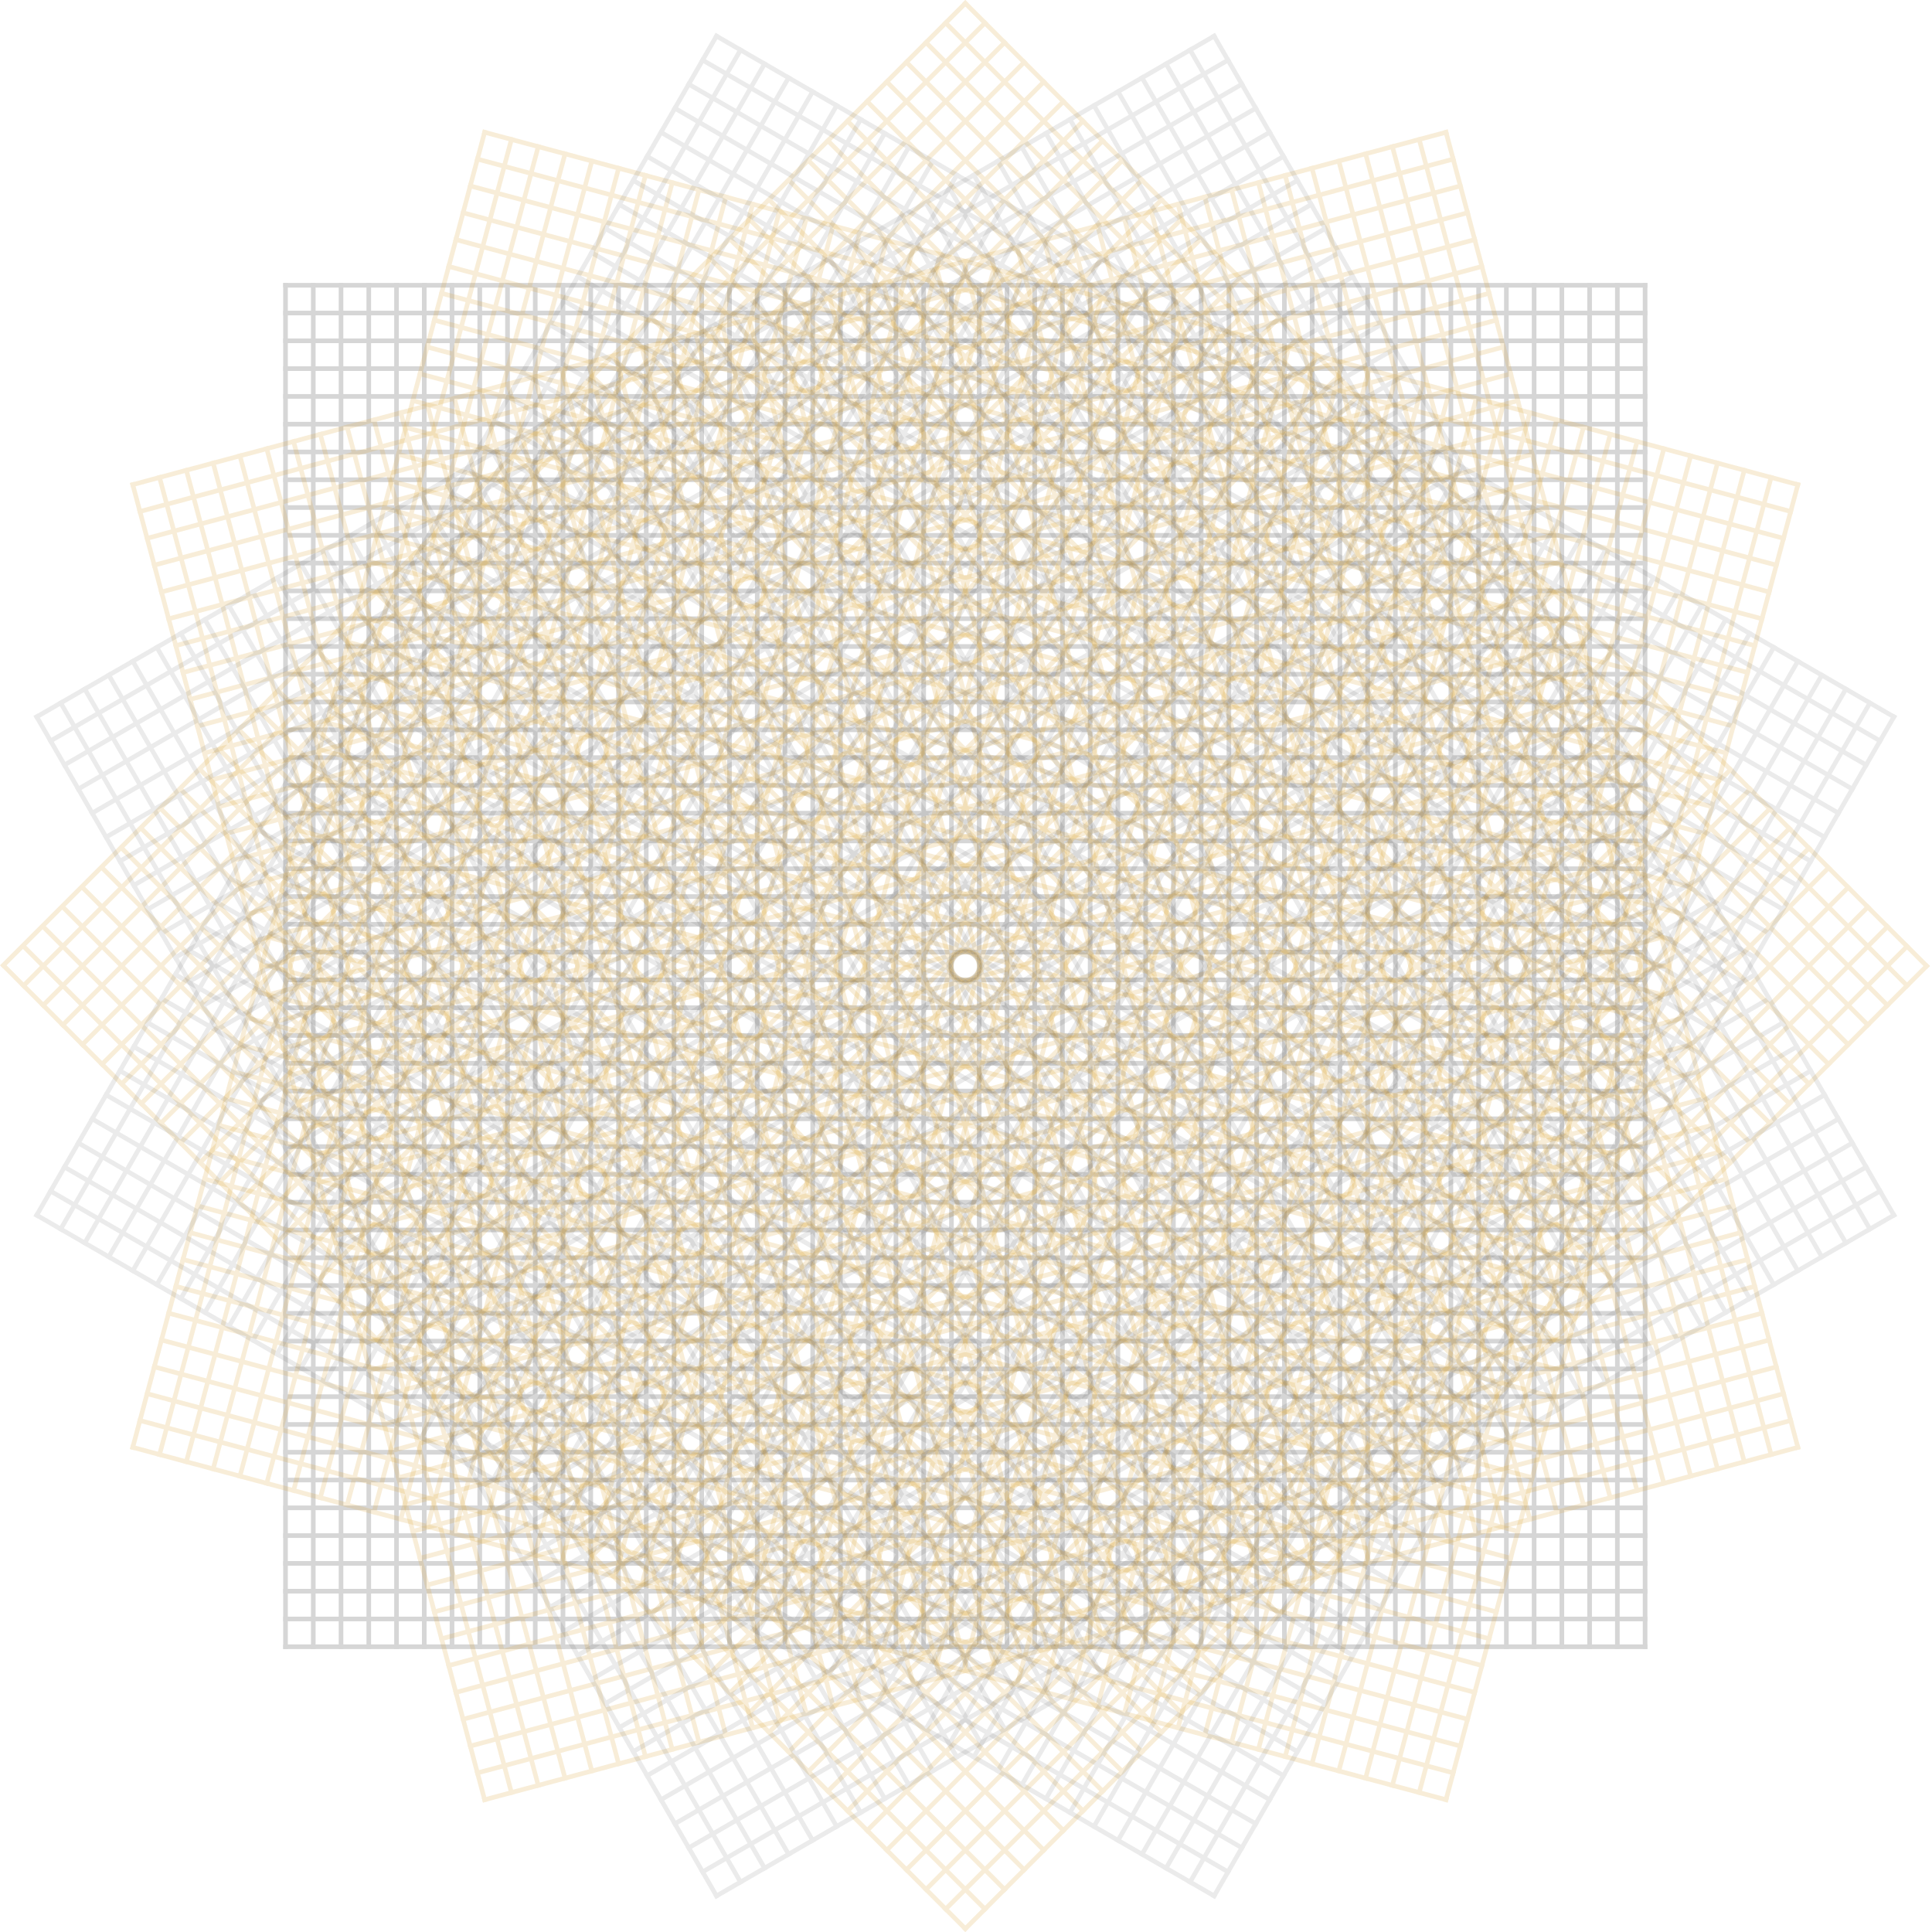 <svg xmlns="http://www.w3.org/2000/svg" width="353" height="353" fill="none" viewBox="0 0 353 353">
    <g opacity=".8">
        <g fill="#000" opacity=".2">
            <path d="M51.747 51.696h.845v249.609h-.845zM56.817 51.696h.845v249.609h-.845zM61.887 51.696h.845v249.609h-.845zM66.956 51.696h.845v249.609h-.845zM72.026 51.696h.845v249.609h-.845zM77.096 51.696h.845v249.609h-.845zM82.165 51.696h.845v249.609h-.845zM87.235 51.696h.845v249.609h-.845zM92.304 51.696h.845v249.609h-.845zM97.374 51.696h.845v249.609h-.845zM102.443 51.696h.845v249.609h-.845zM107.513 51.696h.845v249.609h-.845zM112.583 51.696h.845v249.609h-.845zM117.652 51.696h.845v249.609h-.845zM122.722 51.696h.845v249.609h-.845zM127.791 51.696h.845v249.609h-.845zM132.861 51.696h.845v249.609h-.845zM137.931 51.696h.845v249.609h-.845zM143 51.696h.845v249.609H143zM148.07 51.696h.845v249.609h-.845zM153.139 51.696h.845v249.609h-.845zM158.209 51.696h.845v249.609h-.845zM163.279 51.696h.845v249.609h-.845zM168.348 51.696h.845v249.609h-.845zM173.418 51.696h.845v249.609h-.845zM178.487 51.696h.845v249.609h-.845zM183.557 51.696h.845v249.609h-.845zM188.627 51.696h.845v249.609h-.845zM193.696 51.696h.845v249.609h-.845zM198.766 51.696h.845v249.609h-.845zM203.835 51.696h.845v249.609h-.845zM208.905 51.696h.845v249.609h-.845zM213.974 51.696h.845v249.609h-.845zM219.044 51.696h.845v249.609h-.845zM224.114 51.696h.845v249.609h-.845zM229.183 51.696h.845v249.609h-.845zM234.253 51.696h.845v249.609h-.845zM239.322 51.696h.845v249.609h-.845zM244.392 51.696h.845v249.609h-.845zM249.462 51.696h.845v249.609h-.845zM254.531 51.696h.845v249.609h-.845zM259.601 51.696h.845v249.609h-.845zM264.67 51.696h.845v249.609h-.845zM269.74 51.696h.845v249.609h-.845zM274.81 51.696h.845v249.609h-.845zM279.879 51.696h.845v249.609h-.845zM284.949 51.696h.845v249.609h-.845zM290.018 51.696h.845v249.609h-.845zM295.088 51.696h.845v249.609h-.845zM300.158 51.696h.845v249.609h-.845z"/>
            <path d="M301.003 51.696v.846H51.748v-.846zM301.002 56.772v.846H51.747v-.846zM301.003 61.85v.845H51.748v-.846zM301.003 66.926v.846H51.748v-.846zM301.003 72.003v.846H51.748v-.846zM301.003 77.08v.846H51.748v-.846zM301.003 82.156v.846H51.748v-.846zM301.003 87.233v.846H51.748v-.846zM301.003 92.31v.846H51.748v-.846zM301.003 97.387v.846H51.748v-.846zM301.003 102.463v.846H51.748v-.846zM301.003 107.54v.846H51.748v-.846zM301.003 112.617v.846H51.748v-.846zM301.003 117.694v.846H51.748v-.846zM301.003 122.771v.846H51.748v-.846zM301.003 127.847v.846H51.748v-.846zM301.003 132.924v.846H51.748v-.846zM301.003 138.001v.846H51.748v-.846zM301.003 143.078v.846H51.748v-.846zM301.003 148.155v.846H51.748v-.846zM301.003 153.231v.846H51.748v-.846zM301.003 158.308v.846H51.748v-.846zM301.003 163.385v.846H51.748v-.846zM301.003 168.462v.846H51.748v-.846zM301.003 173.539v.846H51.748v-.846zM301.003 178.615v.846H51.748v-.846zM301.003 183.692v.846H51.748v-.846zM301.003 188.769v.846H51.748v-.846zM301.003 193.846v.846H51.748v-.846zM301.003 198.922v.846H51.748v-.846zM301.003 203.999v.846H51.748v-.846zM301.003 209.076v.846H51.748v-.846zM301.003 214.153v.846H51.748v-.846zM301.003 219.23v.846H51.748v-.846zM301.003 224.306v.846H51.748v-.846zM301.003 229.383v.846H51.748v-.846zM301.003 234.46v.846H51.748v-.846zM301.003 239.537v.846H51.748v-.846zM301.003 244.614v.846H51.748v-.846zM301.003 249.69v.846H51.748v-.846zM301.003 254.767v.846H51.748v-.846zM301.003 259.844v.846H51.748v-.846zM301.003 264.921v.846H51.748v-.846zM301.003 269.998v.846H51.748v-.846zM301.003 275.074v.846H51.748v-.846zM301.003 280.151v.846H51.748v-.846zM301.003 285.228v.846H51.748v-.846zM301.003 290.305v.846H51.748v-.846zM301.003 295.381v.846H51.748v-.846zM301.003 300.458v.846H51.748v-.846z"/>
        </g>
        <g fill="#D1920C" opacity=".2">
            <path d="M176.375 0l.598.598L.598 176.973 0 176.375zM179.96 3.59l.597.598-176.25 176.5-.597-.598zM183.544 7.18l.597.598-176.25 176.5-.597-.598zM187.129 10.77l.597.598-176.25 176.5-.597-.598zM190.714 14.36l.597.598-176.25 176.5-.597-.599zM194.299 17.95l.597.597-176.25 176.5-.597-.598zM197.883 21.539l.597.598-176.25 176.5-.597-.598zM201.468 25.129l.597.598-176.25 176.5-.597-.598zM205.053 28.719l.597.598-176.25 176.5-.597-.598zM208.638 32.309l.597.598-176.25 176.5-.597-.598zM212.222 35.898l.597.599-176.25 176.5-.597-.599zM215.807 39.488l.597.598-176.25 176.5-.597-.598zM219.392 43.078l.597.598-176.25 176.5-.597-.598zM222.977 46.668l.597.598-176.25 176.5-.597-.598zM226.561 50.258l.597.598-176.25 176.5-.597-.598zM230.146 53.847l.597.599-176.25 176.5-.597-.599zM233.731 57.437l.597.599-176.25 176.5-.597-.599zM237.316 61.027l.597.598-176.25 176.5-.597-.598zM240.9 64.617l.597.598-176.25 176.5-.597-.598zM244.485 68.207l.597.598-176.25 176.5-.597-.598zM248.07 71.797l.597.598-176.25 176.5-.597-.598zM251.655 75.386l.597.599-176.25 176.5-.597-.598zM255.239 78.976l.597.598-176.25 176.5-.597-.598zM258.824 82.566l.597.598-176.25 176.5-.597-.598zM262.409 86.156l.597.598-176.25 176.5-.597-.598zM265.994 89.746l.597.598-176.25 176.5-.597-.598zM269.578 93.336l.597.598-176.25 176.5-.597-.598zM273.163 96.925l.597.599-176.25 176.5-.597-.599zM276.748 100.515l.597.598-176.25 176.5-.597-.598zM280.333 104.105l.597.598-176.25 176.5-.597-.598zM283.917 107.695l.597.598-176.25 176.5-.597-.598zM287.502 111.285l.597.598-176.25 176.5-.597-.598zM291.087 114.875l.597.598-176.25 176.5-.597-.598zM294.672 118.464l.597.598-176.25 176.5-.597-.598zM298.256 122.054l.597.598-176.25 176.5-.597-.598zM301.841 125.644l.597.598-176.25 176.5-.597-.598zM305.426 129.234l.597.598-176.25 176.5-.597-.598zM309.011 132.824l.597.598-176.25 176.5-.597-.598zM312.595 136.414l.597.598-176.25 176.5-.597-.598zM316.18 140.003l.597.598-176.25 176.5-.597-.598zM319.765 143.593l.597.598-176.25 176.5-.597-.598zM323.35 147.183l.597.598-176.25 176.5-.597-.598zM326.934 150.773l.597.598-176.25 176.5-.597-.598zM330.519 154.363l.597.598-176.25 176.5-.597-.598zM334.104 157.953l.597.598-176.25 176.5-.597-.598zM337.689 161.542l.597.598-176.25 176.5-.597-.598zM341.273 165.132l.597.598-176.25 176.5-.597-.598zM344.858 168.722l.597.598-176.25 176.5-.597-.598zM348.443 172.312l.597.598-176.25 176.5-.597-.598zM352.027 175.902l.597.598L176.374 353l-.597-.598z"/>
            <path d="M352.625 176.5l-.597.598L175.778.598l.597-.598zM349.04 180.09l-.597.598-176.25-176.5.597-.598zM345.455 183.68l-.597.598-176.25-176.5.597-.598zM341.871 187.27l-.597.598-176.25-176.5.597-.598zM338.286 190.859l-.597.598-176.25-176.5.597-.598zM334.701 194.449l-.597.598-176.25-176.5.597-.598zM331.116 198.039l-.597.598-176.25-176.5.597-.598zM327.532 201.629l-.597.598-176.25-176.5.597-.598zM323.947 205.219l-.597.598-176.25-176.5.597-.598zM320.362 208.808l-.597.598-176.25-176.5.597-.598zM316.777 212.398l-.597.598-176.25-176.5.597-.598zM313.193 215.988l-.597.598-176.25-176.5.597-.598zM309.608 219.578l-.597.598-176.25-176.5.597-.598zM306.023 223.168l-.597.598-176.25-176.5.597-.598zM302.438 226.758l-.597.598-176.25-176.5.597-.598zM298.854 230.347l-.597.598-176.25-176.5.597-.598zM295.269 233.937l-.597.598-176.25-176.5.597-.598zM291.684 237.527l-.597.598-176.25-176.5.597-.598zM288.099 241.117l-.597.598-176.25-176.5.597-.598zM284.515 244.707l-.597.598-176.25-176.5.597-.598zM280.93 248.297l-.597.598-176.25-176.5.597-.598zM277.345 251.886l-.597.598-176.25-176.5.597-.598zM273.76 255.476l-.597.598-176.25-176.5.597-.598zM270.176 259.066l-.597.598-176.25-176.5.597-.598zM266.591 262.656l-.597.598-176.25-176.5.597-.598zM263.006 266.246l-.597.598-176.25-176.5.597-.598zM259.422 269.836l-.597.598-176.25-176.5.597-.598zM255.837 273.425l-.597.598-176.25-176.5.597-.598zM252.252 277.015l-.597.598-176.25-176.5.597-.598zM248.667 280.605l-.597.598-176.25-176.5.597-.598zM245.082 284.195l-.597.598-176.25-176.5.597-.598zM241.498 287.785l-.597.598-176.25-176.5.597-.598zM237.913 291.375l-.597.598-176.25-176.5.597-.598zM234.328 294.964l-.597.598-176.25-176.5.597-.598zM230.744 298.554l-.597.598-176.25-176.5.597-.598zM227.159 302.144l-.597.598-176.25-176.5.597-.598zM223.574 305.734l-.597.598-176.25-176.5.597-.598zM219.989 309.324l-.597.598-176.25-176.5.597-.598zM216.405 312.914l-.597.598-176.25-176.5.597-.598zM212.82 316.503l-.597.598-176.25-176.5.597-.598zM209.235 320.093l-.597.598-176.25-176.5.597-.598zM205.65 323.683l-.597.598-176.25-176.5.597-.598zM202.066 327.273l-.597.598-176.25-176.5.597-.598zM198.481 330.863l-.597.598-176.25-176.5.597-.598zM194.896 334.452l-.597.598-176.25-176.5.597-.598zM191.311 338.042l-.597.598-176.25-176.5.597-.598zM187.727 341.632l-.597.598-176.25-176.5.597-.598zM184.142 345.222l-.597.598-176.25-176.5.597-.598zM180.557 348.812l-.597.598L3.71 172.91l.597-.598zM176.972 352.402l-.597.598L.125 176.5l.597-.598z"/>
        </g>
        <g fill="#D1920C" opacity=".2">
            <path d="M264.5 23.646l.219.818L23.957 89.067l-.22-.817zM265.812 28.55l.219.818L25.269 93.97l-.22-.817zM267.124 33.454l.219.817L26.58 98.875l-.22-.817zM268.436 38.358l.219.817L27.893 103.78l-.22-.817zM269.748 43.262l.219.817-240.762 64.604-.22-.818zM271.061 48.166l.219.817-240.762 64.603-.22-.817zM272.373 53.07l.219.817L31.83 118.49l-.22-.817zM273.685 57.973l.219.817-240.762 64.604-.22-.817zM274.997 62.877l.219.817-240.762 64.604-.22-.817zM276.309 67.78l.219.818L35.766 133.2l-.22-.817zM277.621 72.684l.219.818-240.762 64.603-.22-.817zM278.933 77.588l.219.818L38.39 143.009l-.22-.817zM280.245 82.492l.219.817-240.762 64.604-.22-.817zM281.557 87.396l.219.817-240.762 64.604-.22-.817zM282.869 92.3l.219.817-240.762 64.604-.22-.818zM284.182 97.204l.219.817-240.762 64.603-.22-.817zM285.494 102.107l.219.817L44.95 167.528l-.22-.817zM286.806 107.011l.219.817-240.762 64.604-.22-.817zM288.118 111.915l.219.817-240.762 64.604-.22-.817zM289.43 116.819l.219.817L48.887 182.24l-.22-.817zM290.742 121.722l.219.817-240.762 64.604-.22-.817zM292.054 126.626l.219.817L51.51 192.047l-.22-.817zM293.366 131.53l.219.817-240.762 64.604-.22-.817zM294.678 136.434l.219.817-240.762 64.604-.22-.817zM295.991 141.338l.219.817L55.448 206.76l-.22-.817zM297.303 146.242l.219.817L56.76 211.663l-.22-.817zM298.615 151.145l.219.817-240.762 64.604-.22-.817zM299.927 156.049l.219.817L59.384 221.47l-.22-.817zM301.239 160.953l.219.817-240.762 64.604-.22-.817zM302.551 165.857l.219.817-240.762 64.604-.22-.817zM303.863 170.76l.219.817L63.32 236.181l-.22-.817zM305.175 175.664l.219.817-240.762 64.604-.22-.817zM306.487 180.568l.219.817L65.944 245.99l-.22-.817zM307.8 185.472l.219.817-240.762 64.604-.22-.817zM309.112 190.376l.219.817-240.762 64.604-.22-.817zM310.424 195.28l.219.817L69.88 260.701l-.22-.817zM311.736 200.183l.219.817-240.762 64.604-.22-.817zM313.048 205.087l.219.817-240.762 64.604-.22-.817zM314.36 209.991l.219.817-240.762 64.604-.22-.817zM315.672 214.895l.219.817-240.762 64.604-.22-.817zM316.984 219.798l.219.817L76.44 285.22l-.22-.817zM318.296 224.702l.219.817-240.762 64.604-.22-.817zM319.608 229.606l.219.817-240.762 64.604-.22-.817zM320.921 234.51l.219.817-240.762 64.604-.22-.817zM322.233 239.414l.219.817L81.69 304.835l-.22-.817zM323.545 244.317l.219.817-240.762 64.604-.22-.817zM324.857 249.221l.219.817-240.762 64.604-.22-.817zM326.169 254.125l.219.817-240.762 64.604-.22-.817zM327.481 259.029l.219.817L86.938 324.45l-.22-.817zM328.793 263.933l.219.817L88.25 329.354l-.22-.817z"/>
            <path d="M329.012 264.75l-.816.219-64.512-241.104.816-.219zM324.116 266.064l-.816.219-64.512-241.104.816-.219zM319.218 267.378l-.816.219L253.89 26.493l.816-.219zM314.321 268.692l-.816.219-64.512-241.104.816-.219zM309.425 270.006l-.816.219-64.512-241.104.816-.219zM304.528 271.32l-.816.219L239.2 30.435l.816-.219zM299.631 272.634l-.816.219-64.512-241.104.816-.219zM294.734 273.948l-.816.219-64.512-241.104.816-.219zM289.837 275.262l-.816.219-64.512-241.104.816-.219zM284.94 276.576l-.816.219-64.512-241.104.816-.219zM280.043 277.89l-.816.219-64.512-241.104.816-.219zM275.147 279.204l-.816.219-64.512-241.104.816-.219zM270.25 280.517l-.816.219-64.512-241.104.816-.219zM265.353 281.832l-.816.219-64.512-241.104.816-.219zM260.456 283.145l-.816.219L195.128 42.26l.816-.219zM255.559 284.459l-.816.219L190.23 43.574l.816-.219zM250.662 285.773l-.816.219-64.512-241.104.816-.219zM245.765 287.087l-.816.219-64.512-241.104.816-.219zM240.869 288.401l-.816.219L175.54 47.516l.816-.219zM235.972 289.715l-.816.219L170.644 48.83l.816-.219zM231.075 291.029l-.816.219-64.512-241.104.816-.219zM226.178 292.343l-.816.219L160.85 51.458l.816-.219zM221.281 293.657l-.816.219-64.512-241.104.816-.219zM216.384 294.971l-.816.219-64.512-241.104.816-.219zM211.487 296.285l-.816.219L146.159 55.4l.816-.219zM206.591 297.599l-.816.219-64.512-241.104.816-.219zM201.694 298.913l-.816.219-64.512-241.104.816-.219zM196.797 300.227l-.816.219-64.512-241.104.816-.219zM191.9 301.541l-.816.219-64.512-241.104.816-.219zM187.003 302.855l-.816.219L121.675 61.97l.816-.219zM182.106 304.169l-.816.219-64.512-241.104.816-.219zM177.209 305.483l-.816.219L111.88 64.598l.816-.219zM172.313 306.797l-.816.219-64.512-241.104.816-.219zM167.416 308.111l-.816.219-64.512-241.104.816-.219zM162.519 309.425l-.816.219L97.19 68.54l.816-.219zM157.622 310.739l-.816.219L92.294 69.854l.816-.219zM152.725 312.053l-.816.219L87.397 71.168l.816-.219zM147.828 313.367l-.816.219L82.5 72.482l.816-.219zM142.932 314.681l-.816.219L77.604 73.796l.816-.219zM138.035 315.995l-.816.219L72.707 75.11l.816-.219zM133.138 317.309l-.816.219L67.81 76.424l.816-.219zM128.241 318.623l-.816.219L62.913 77.738l.816-.219zM123.344 319.937l-.816.219L58.016 79.052l.816-.219zM118.447 321.251l-.816.219L53.119 80.366l.816-.219zM113.55 322.565l-.816.219L48.222 81.68l.816-.219zM108.654 323.879l-.816.219L43.326 82.994l.816-.219zM103.757 325.192l-.816.219L38.429 84.307l.816-.219zM98.86 326.506l-.816.219L33.532 85.621l.816-.219zM93.963 327.82l-.816.219L28.635 86.935l.816-.219zM89.066 329.134l-.816.219L23.738 88.249l.816-.219z"/>
        </g>
        <g fill="#D1920C" opacity=".2">
            <path d="M88.25 23.646l.816.22-64.512 241.103-.816-.219zM93.146 24.96l.817.22L29.45 266.282l-.816-.22zM98.044 26.274l.816.22-64.512 241.103-.816-.219zM102.941 27.588l.816.22L39.245 268.91l-.816-.219zM107.837 28.902l.816.22-64.512 241.103-.816-.219zM112.734 30.216l.816.22-64.512 241.103-.816-.219zM117.631 31.53l.816.22-64.512 241.103-.816-.219zM122.528 32.844l.816.22-64.512 241.103-.816-.219zM127.425 34.158l.816.22L63.73 275.48l-.816-.22zM132.322 35.472l.816.22-64.512 241.103-.816-.22zM137.218 36.786l.816.22-64.512 241.103-.816-.22zM142.115 38.1l.816.22L78.42 279.422l-.816-.22zM147.012 39.414l.816.22-64.512 241.103-.816-.22zM151.909 40.728l.816.22L88.213 282.05l-.816-.22zM156.806 42.042l.816.22L93.11 283.364l-.816-.22zM161.703 43.356l.816.22-64.512 241.103-.816-.22zM166.6 44.67l.816.22-64.512 241.103-.816-.22zM171.496 45.984l.816.219L107.8 287.307l-.816-.22zM176.393 47.298l.816.219-64.512 241.104-.816-.22zM181.29 48.612l.816.219-64.512 241.103-.816-.218zM186.187 49.926l.816.219-64.512 241.103-.816-.218zM191.084 51.24l.816.219-64.512 241.104-.816-.22zM195.981 52.554l.816.219-64.512 241.103-.816-.219zM200.878 53.868l.816.219-64.512 241.103-.816-.219zM205.775 55.182l.816.219-64.512 241.103-.816-.219zM210.671 56.496l.816.219-64.512 241.103-.816-.219zM215.568 57.81l.816.219-64.512 241.103-.816-.219zM220.465 59.124l.816.219-64.512 241.103-.816-.219zM225.362 60.438l.816.219-64.512 241.103-.816-.219zM230.259 61.752l.816.219-64.512 241.103-.816-.219zM235.156 63.066l.816.219-64.512 241.103-.816-.219zM240.052 64.38l.816.218-64.512 241.104-.816-.219zM244.949 65.694l.816.218-64.512 241.104-.816-.219zM249.846 67.008l.816.219L186.15 308.33l-.816-.219zM254.743 68.322l.816.218-64.512 241.104-.816-.219zM259.64 69.635l.816.22-64.512 241.103-.816-.219zM264.537 70.95l.816.218-64.512 241.104-.816-.22zM269.434 72.263l.816.22-64.512 241.103-.816-.219zM274.33 73.577l.816.22L210.634 314.9l-.816-.219zM279.227 74.891l.816.22-64.512 241.103-.816-.219zM284.124 76.205l.816.22-64.512 241.103-.816-.22zM289.021 77.52l.816.218-64.512 241.104-.816-.22zM293.918 78.833l.816.22-64.512 241.103-.816-.22zM298.815 80.147l.816.22L235.12 321.47l-.816-.22zM303.712 81.461l.816.22-64.512 241.103-.816-.22zM308.608 82.775l.816.22-64.512 241.103-.816-.22zM313.505 84.09l.816.218-64.512 241.104-.816-.22zM318.402 85.403l.816.22-64.512 241.103-.816-.22zM323.299 86.717l.816.219-64.512 241.104-.816-.22zM328.196 88.031l.816.219L264.5 329.354l-.816-.22z"/>
            <path d="M329.012 88.25l-.219.817L88.031 24.464l.219-.818zM327.7 93.154l-.219.817L86.72 29.367l.219-.817zM326.388 98.058l-.219.817L85.407 34.27l.219-.817zM325.076 102.961l-.219.817L84.095 39.175l.219-.818zM323.764 107.865l-.219.817L82.783 44.08l.219-.818zM322.451 112.769l-.219.817L81.47 48.983l.219-.818zM321.139 117.673l-.219.817L80.158 53.887l.219-.818zM319.827 122.577l-.219.817L78.846 58.791l.219-.818zM318.515 127.48l-.219.817L77.534 63.694l.219-.818zM317.203 132.384l-.219.817L76.222 68.598l.219-.818zM315.891 137.288l-.219.817L74.91 73.502l.219-.818zM314.579 142.192l-.219.817L73.598 78.406l.219-.818zM313.267 147.096l-.219.817L72.286 83.31l.219-.818zM311.955 151.999l-.219.817L70.974 88.213l.219-.818zM310.642 156.903l-.219.817L69.661 93.117l.219-.818zM309.33 161.807l-.219.817L68.35 98.021l.219-.818zM308.018 166.711l-.219.817-240.762-64.603.219-.818zM306.706 171.614l-.219.817-240.762-64.603.219-.818zM305.394 176.518l-.219.817-240.762-64.603.219-.818zM304.082 181.422l-.219.817-240.762-64.603.219-.818zM302.77 186.326l-.219.817L61.79 122.54l.219-.818zM301.458 191.23l-.219.817-240.762-64.603.219-.818zM300.146 196.134l-.219.817-240.762-64.603.219-.818zM298.834 201.037l-.219.817-240.762-64.603.219-.818zM297.521 205.941l-.219.817L56.54 142.155l.219-.818zM296.209 210.845l-.219.817L55.228 147.06l.219-.818zM294.897 215.749l-.219.817-240.762-64.603.219-.818zM293.585 220.653l-.219.817-240.762-64.603.219-.818zM292.273 225.556l-.219.817L51.292 161.77l.219-.818zM290.961 230.46l-.219.817L49.98 166.674l.219-.818zM289.649 235.364l-.219.817-240.762-64.603.219-.818zM288.337 240.268l-.219.817-240.762-64.603.219-.818zM287.025 245.172l-.219.817-240.762-64.603.219-.818zM285.712 250.075l-.219.817L44.731 186.29l.219-.818zM284.4 254.979l-.219.817L43.42 191.193l.219-.818zM283.088 259.883l-.219.817-240.762-64.603.219-.818zM281.776 264.787l-.219.817-240.762-64.603.219-.818zM280.464 269.691l-.219.817-240.762-64.603.219-.818zM279.152 274.594l-.219.817-240.762-64.603.219-.818zM277.84 279.498l-.219.817L36.86 215.712l.219-.818zM276.528 284.402l-.219.817-240.762-64.603.219-.818zM275.216 289.306l-.219.817L34.235 225.52l.219-.818zM273.903 294.21l-.219.817-240.762-64.603.219-.818zM272.591 299.113l-.219.817L31.61 235.327l.219-.818zM271.279 304.017l-.219.817-240.762-64.603.219-.818zM269.967 308.921l-.219.817-240.762-64.603.219-.818zM268.655 313.825l-.219.817L27.674 250.04l.219-.818zM267.343 318.728l-.219.817-240.762-64.603.219-.818zM266.031 323.632l-.219.817L25.05 259.846l.219-.818zM264.719 328.536l-.219.817L23.738 264.75l.219-.818z"/>
        </g>
        <g fill="#000" opacity=".1">
            <path d="M130.758 6.014l.732.423L6.862 222.605l-.732-.423zM135.149 8.552l.732.423L11.253 225.143l-.732-.423zM139.539 11.09l.732.424L15.643 227.68l-.732-.423zM143.929 13.63l.732.422L20.033 230.22l-.732-.423zM148.32 16.168l.732.423L24.424 232.758l-.732-.423zM152.71 18.706l.732.423L28.814 235.297l-.732-.423zM157.101 21.244l.732.423L33.205 237.835l-.732-.423zM161.491 23.783l.732.423L37.595 240.373l-.732-.423zM165.881 26.321l.732.423L41.985 242.912l-.732-.423zM170.272 28.86l.732.423L46.376 245.45l-.732-.423zM174.662 31.398l.732.423L50.766 247.989l-.732-.423zM179.053 33.936l.732.423L55.157 250.527l-.732-.423zM183.443 36.475l.732.423L59.547 253.065l-.732-.423zM187.833 39.013l.732.423L63.937 255.604l-.732-.423zM192.224 41.552l.732.423L68.328 258.142l-.732-.423zM196.614 44.09l.732.423L72.718 260.68l-.732-.423zM201.005 46.628l.732.423L77.109 263.22l-.732-.423zM205.395 49.167l.732.423L81.499 265.757l-.732-.423zM209.786 51.705l.732.423L85.89 268.296l-.732-.423zM214.176 54.243l.732.423L90.28 270.834l-.732-.423zM218.566 56.782l.732.423L94.67 273.373l-.732-.423zM222.957 59.32l.732.423L99.06 275.911l-.732-.423zM227.347 61.859l.732.423L103.45 278.449l-.732-.423zM231.737 64.397l.732.423L107.84 280.988l-.732-.423zM236.128 66.936l.732.422-124.628 216.168-.732-.423zM240.518 69.474l.732.423-124.628 216.167-.732-.423zM244.909 72.012l.732.423-124.628 216.168-.732-.423zM249.299 74.55l.732.424L125.403 291.14l-.732-.423zM253.689 77.09l.732.422L129.793 293.68l-.732-.423zM258.08 79.628l.732.423-124.628 216.167-.732-.423zM262.47 82.166l.732.423-124.628 216.167-.732-.423zM266.861 84.704l.732.423-124.628 216.168-.732-.423zM271.251 87.243l.732.423-124.628 216.167-.732-.423zM275.641 89.781l.732.423-124.628 216.168-.732-.423zM280.032 92.32l.732.422L156.136 308.91l-.732-.423zM284.422 94.858l.732.423-124.628 216.167-.732-.423zM288.813 97.396l.732.423-124.628 216.168-.732-.423zM293.203 99.935l.732.423-124.628 216.167-.732-.423zM297.593 102.473l.732.423-124.628 216.168-.732-.423zM301.984 105.011l.732.423-124.628 216.168-.732-.423zM306.374 107.55l.732.423L182.478 324.14l-.732-.423zM310.765 110.088l.732.423-124.628 216.168-.732-.423zM315.155 112.627l.732.423-124.628 216.168-.732-.423zM319.545 115.165l.732.423-124.628 216.168-.732-.423zM323.936 117.703l.732.423L200.04 334.294l-.732-.423zM328.326 120.242l.732.423L204.43 336.833l-.732-.423zM332.717 122.78l.732.423L208.82 339.37l-.732-.423zM337.107 125.319l.732.423L213.21 341.91l-.732-.423zM341.497 127.857l.732.423L217.6 344.448l-.732-.423zM345.888 130.395l.732.423-124.628 216.168-.732-.423z"/>
            <path d="M346.619 130.818l-.423.733L130.336 6.747l.422-.733zM344.085 135.215l-.423.733-215.86-124.804.422-.733zM341.55 139.612l-.423.733L125.267 15.54l.422-.733zM339.015 144.008l-.423.733-215.86-124.804.422-.733zM336.48 148.405l-.423.733-215.86-124.804.422-.733zM333.945 152.802l-.423.733L117.662 28.73l.422-.733zM331.411 157.198l-.423.733-215.86-124.804.422-.733zM328.876 161.595l-.423.733-215.86-124.804.422-.733zM326.341 165.991l-.423.733L110.058 41.92l.422-.733zM323.806 170.388l-.423.733-215.86-124.804.422-.733zM321.272 174.785l-.423.733L104.99 50.714l.422-.733zM318.737 179.181l-.423.733L102.454 55.11l.422-.733zM316.202 183.578l-.423.733L99.92 59.507l.422-.733zM313.667 187.975l-.423.733L97.384 63.904l.422-.733zM311.132 192.371l-.423.733L94.85 68.3l.422-.733zM308.598 196.768l-.423.733L92.315 72.697l.422-.733zM306.063 201.164l-.423.733L89.78 77.093l.422-.733zM303.528 205.561l-.423.733L87.245 81.49l.422-.733zM300.993 209.958l-.423.733L84.71 85.887l.422-.733zM298.458 214.354l-.423.733L82.175 90.283l.422-.733zM295.924 218.751l-.423.733L79.641 94.68l.422-.733zM293.389 223.148l-.423.733L77.106 99.077l.422-.733zM290.854 227.544l-.423.733-215.86-124.804.422-.733zM288.319 231.941l-.423.733L72.036 107.87l.422-.733zM285.784 236.338l-.423.733-215.86-124.804.422-.733zM283.25 240.734l-.423.733-215.86-124.804.422-.733zM280.715 245.131l-.423.733L64.432 121.06l.422-.733zM278.18 249.527l-.423.733-215.86-124.804.422-.733zM275.645 253.924l-.423.733-215.86-124.804.422-.733zM273.11 258.321l-.423.733L56.827 134.25l.422-.733zM270.576 262.717l-.423.733-215.86-124.804.422-.733zM268.041 267.114l-.423.733-215.86-124.804.422-.733zM265.506 271.51l-.423.733-215.86-124.804.422-.733zM262.971 275.907l-.423.733-215.86-124.804.422-.733zM260.436 280.304l-.423.733-215.86-124.804.422-.733zM257.901 284.7l-.423.733-215.86-124.804.422-.733zM255.367 289.097l-.423.733-215.86-124.804.422-.733zM252.832 293.494l-.423.733L36.55 169.423l.422-.733zM250.297 297.89l-.423.733-215.86-124.804.422-.733zM247.762 302.287l-.423.733L31.48 178.216l.422-.733zM245.228 306.683l-.423.733-215.86-124.804.422-.733zM242.693 311.08l-.423.733L26.41 187.009l.422-.733zM240.158 315.477l-.423.733-215.86-124.804.422-.733zM237.623 319.873l-.423.733L21.34 195.802l.422-.733zM235.088 324.27l-.423.733-215.86-124.804.422-.733zM232.554 328.667l-.423.733-215.86-124.804.422-.733zM230.019 333.063l-.423.733-215.86-124.804.422-.733zM227.484 337.46l-.423.733-215.86-124.804.422-.733zM224.949 341.856l-.423.733L8.666 217.785l.422-.733zM222.414 346.253l-.423.733L6.131 222.182l.422-.733z"/>
        </g>
        <g fill="#000" opacity=".1">
            <path d="M221.992 6.014l.423.733L6.553 131.551l-.422-.733zM224.527 10.41l.423.734L9.088 135.948l-.422-.733zM227.062 14.807l.423.733L11.623 140.345l-.422-.733zM229.596 19.204l.423.733L14.157 144.74l-.422-.733zM232.131 23.6l.423.733L16.692 149.138l-.422-.733zM234.666 27.997l.423.733L19.227 153.534l-.422-.732zM237.201 32.394l.423.733L21.762 157.93l-.422-.733zM239.735 36.79l.423.733L24.296 162.328l-.422-.733zM242.27 41.187l.423.733L26.83 166.724l-.422-.732zM244.805 45.584l.423.733L29.366 171.12l-.422-.733zM247.34 49.98l.423.733L31.9 175.518l-.422-.733zM249.875 54.377l.423.733L34.436 179.914l-.422-.733zM252.41 58.774l.423.733L36.97 184.31l-.422-.733zM254.944 63.17l.423.733L39.505 188.708l-.422-.733zM257.479 67.567l.423.733L42.04 193.104l-.422-.733zM260.014 71.963l.423.733L44.575 197.501l-.422-.733zM262.549 76.36l.423.733L47.11 201.897l-.422-.732zM265.083 80.757l.423.733L49.644 206.294l-.422-.733zM267.618 85.153l.423.733L52.179 210.691l-.422-.733zM270.153 89.55l.423.733L54.714 215.087l-.422-.733zM272.688 93.947l.423.733L57.249 219.484l-.422-.733zM275.223 98.343l.423.733L59.784 223.881l-.422-.733zM277.757 102.74l.423.733L62.318 228.277l-.422-.733zM280.292 107.136l.423.733L64.853 232.673l-.422-.733zM282.827 111.533l.423.733L67.388 237.07l-.422-.733zM285.362 115.93l.423.733L69.923 241.467l-.422-.733zM287.897 120.326l.423.733L72.458 245.863l-.422-.733zM290.431 124.723l.423.733L74.992 250.26l-.422-.733zM292.966 129.12l.423.733L77.527 254.657l-.422-.733zM295.501 133.516l.423.733L80.062 259.053l-.422-.733zM298.036 137.913l.423.733L82.597 263.45l-.422-.733zM300.571 142.309l.423.733L85.132 267.846l-.422-.733zM303.105 146.706l.423.733L87.666 272.243l-.422-.733zM305.64 151.103l.423.733L90.2 276.64l-.422-.733zM308.175 155.499l.423.733L92.736 281.036l-.422-.733zM310.71 159.896l.423.733L95.27 285.433l-.422-.733zM313.245 164.293l.423.733L97.806 289.83l-.422-.733zM315.779 168.689l.423.733L100.34 294.226l-.422-.733zM318.314 173.086l.423.733-215.862 124.804-.422-.733zM320.849 177.482l.423.733L105.41 303.019l-.422-.733zM323.384 181.879l.423.733-215.862 124.804-.422-.733zM325.919 186.276l.423.733L110.48 311.813l-.422-.733zM328.453 190.672l.423.733-215.862 124.804-.422-.733zM330.988 195.069l.423.733-215.862 124.804-.422-.733zM333.523 199.466l.423.733-215.862 124.804-.422-.733zM336.058 203.862l.423.733-215.862 124.804-.422-.733zM338.593 208.259l.423.733-215.862 124.804-.422-.733zM341.127 212.655l.423.733-215.862 124.804-.422-.733zM343.662 217.052l.423.733-215.862 124.804-.422-.733zM346.197 221.449l.423.733-215.862 124.804-.422-.733z"/>
            <path d="M346.619 222.181l-.732.423L221.26 6.436l.731-.423zM342.229 224.72l-.732.423L216.87 8.975l.731-.423zM337.839 227.258l-.732.423L212.48 11.513l.731-.423zM333.448 229.797l-.732.423L208.09 14.052l.731-.423zM329.058 232.335l-.732.423L203.7 16.59l.731-.423zM324.667 234.873l-.732.423L199.308 19.128l.731-.423zM320.277 237.412l-.732.423L194.918 21.667l.731-.423zM315.887 239.95l-.732.423L190.528 24.205l.731-.423zM311.496 242.489l-.732.423L186.137 26.744l.731-.423zM307.106 245.027l-.732.423L181.747 29.282l.731-.423zM302.715 247.565l-.732.423L177.356 31.82l.731-.423zM298.325 250.104l-.732.423L172.966 34.359l.731-.423zM293.935 252.642l-.732.423L168.576 36.897l.731-.423zM289.544 255.181l-.732.423L164.185 39.436l.731-.423zM285.154 257.719l-.732.423L159.795 41.974l.731-.423zM280.763 260.257l-.732.423L155.404 44.512l.731-.423zM276.373 262.796l-.732.423L151.014 47.05l.731-.423zM271.983 265.334l-.732.423L146.624 49.589l.731-.423zM267.592 267.873l-.732.423L142.233 52.128l.731-.423zM263.202 270.411l-.732.423L137.843 54.666l.731-.423zM258.811 272.949l-.732.423L133.452 57.204l.731-.423zM254.421 275.488l-.732.423L129.062 59.743l.731-.423zM250.031 278.026l-.732.423L124.672 62.28l.731-.423zM245.64 280.564l-.732.423L120.281 64.819l.731-.423zM241.25 283.103l-.732.423L115.891 67.358l.731-.423zM236.859 285.641l-.732.423L111.5 69.896l.731-.423zM232.469 288.18l-.732.423L107.11 72.435l.731-.423zM228.079 290.718l-.732.423L102.72 74.973l.731-.423zM223.688 293.256l-.732.423L98.33 77.51l.731-.423zM219.298 295.795l-.732.423L93.94 80.05l.731-.423zM214.907 298.333l-.732.423L89.548 82.588l.731-.423zM210.517 300.872l-.732.423L85.158 85.127l.731-.423zM206.127 303.41l-.732.423L80.768 87.665l.731-.423zM201.736 305.948l-.732.423L76.377 90.203l.731-.423zM197.346 308.487l-.732.423L71.987 92.742l.731-.423zM192.955 311.025l-.732.423L67.596 95.28l.731-.423zM188.565 313.564l-.732.423L63.206 97.819l.731-.423zM184.175 316.102l-.732.423L58.816 100.357l.731-.423zM179.784 318.64l-.732.423L54.425 102.895l.731-.423zM175.394 321.179l-.732.423L50.035 105.434l.731-.423zM171.003 323.717l-.732.423L45.644 107.972l.731-.423zM166.613 326.256l-.732.423L41.254 110.51l.731-.423zM162.223 328.794l-.732.423L36.864 113.049l.731-.423zM157.832 331.332l-.732.423L32.473 115.587l.731-.423zM153.442 333.871l-.732.423L28.083 118.126l.731-.423zM149.051 336.409l-.732.423L23.692 120.664l.731-.423zM144.661 338.947l-.732.423L19.302 123.202l.731-.423zM140.271 341.486l-.732.423L14.912 125.74l.731-.423zM135.88 344.024l-.732.423L10.521 128.279l.731-.423zM131.49 346.563l-.732.423L6.131 130.818l.731-.423z"/>
        </g>
    </g>
</svg>
